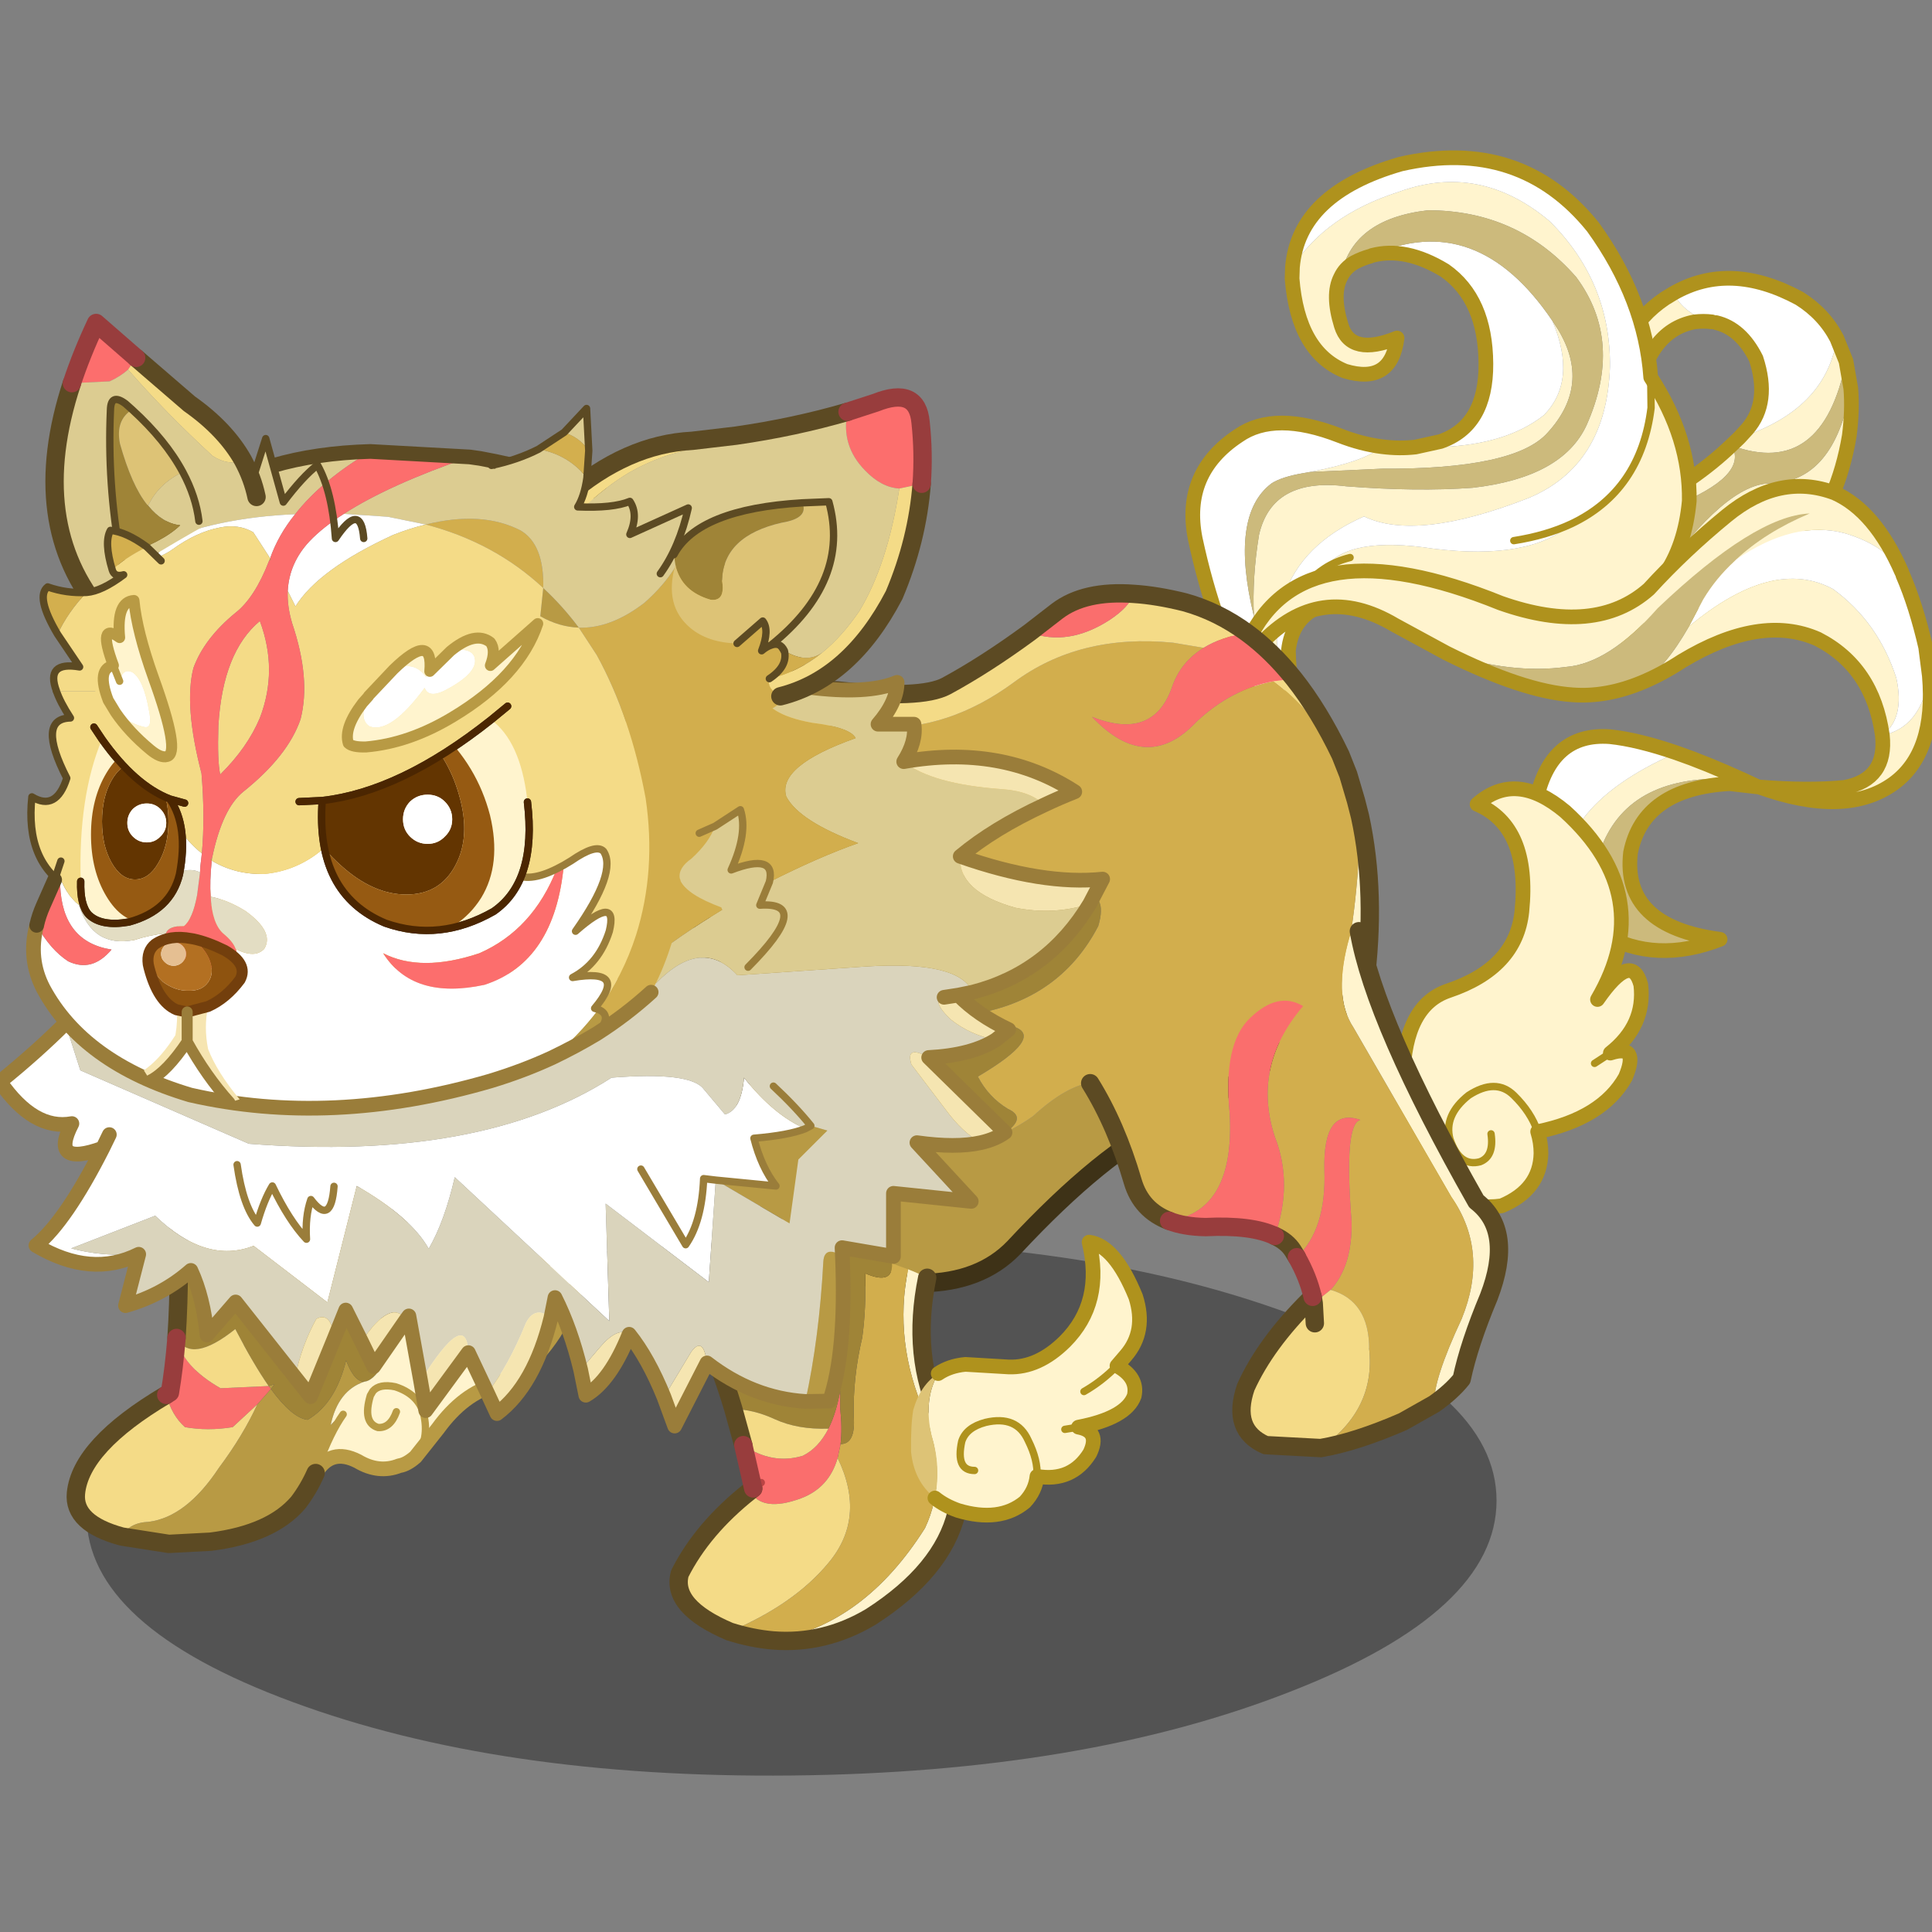 <svg xmlns:ffdec="https://www.free-decompiler.com/flash" xmlns:xlink="http://www.w3.org/1999/xlink" ffdec:objectType="frame" height="90" width="90" xmlns="http://www.w3.org/2000/svg"><rect width="100%" height="100%" fill="#808080" stroke="none"/><use ffdec:characterId="22" height="230.55" transform="matrix(.342 0 0 .342 -1.729 3.862)" width="269.75" xlink:href="#a"/><use ffdec:characterId="23" height="76.4" transform="scale(1.178)" width="76.4" xlink:href="#b"/><defs><g id="a" transform="translate(5.05 10.2)"><use ffdec:characterId="1" height="72.85" transform="translate(11.8 147.5)" width="192.05" xlink:href="#c"/><use ffdec:characterId="2" height="51" transform="translate(208.2 15.4)" width="45" xlink:href="#d"/><use ffdec:characterId="3" height="80.25" transform="translate(161.45 -1)" width="69.65" xlink:href="#e"/><use ffdec:characterId="4" height="65.25" transform="translate(169 43.75)" width="94.9" xlink:href="#f"/><use ffdec:characterId="5" height="96.45" transform="translate(87.55 58.1)" width="100.3" xlink:href="#g"/><use ffdec:characterId="6" height="58.9" transform="translate(190.05 84.95)" width="34.55" xlink:href="#h"/><use ffdec:characterId="7" height="73.15" transform="translate(147.25 104.1)" width="58.2" xlink:href="#i"/><use ffdec:characterId="8" height="52.85" transform="translate(9.1 137.2)" width="72.5" xlink:href="#j"/><use ffdec:characterId="9" height="53.8" transform="translate(91.2 149.45)" width="40.85" xlink:href="#k"/><use ffdec:characterId="10" height="39.2" transform="translate(124.1 146.7)" width="32.1" xlink:href="#l"/><use ffdec:characterId="11" height="103.3" transform="translate(-1 70.45)" width="152.2" xlink:href="#m"/><use ffdec:characterId="12" height="92.7" transform="translate(3.55 37.75)" width="107.45" xlink:href="#n"/><use ffdec:characterId="13" height="42.15" transform="translate(6.2 21.25)" width="30" xlink:href="#o"/><use ffdec:characterId="14" height="43.2" transform="translate(75.85 31.4)" width="51.05" xlink:href="#p"/><use ffdec:characterId="15" height="77.1" transform="translate(5.4 33.65)" width="101.9" xlink:href="#q"/><use ffdec:characterId="16" height="22.8" transform="translate(13.3 59.55)" width="60.7" xlink:href="#r"/><use ffdec:characterId="17" height="31.55" transform="translate(10.5 74.2)" width="62.1" xlink:href="#s"/><clipPath id="t" transform="translate(11 74.7)"><path d="M56.25 27.95q-7.35 4.2-14.75 1.6-9.55-4-8.6-16.7 10.65-1.2 23-11 3.95 2.9 4.9 10.7 1.45 11.2-4.55 15.4M1.1 28.4Q-.1 27.1 0 23.85-.35 12.3 2.9 4.5q4.45 6.3 9.25 8.15 2.55 3.75 1.3 10.25-1.2 4.95-6.9 6.5-3.75.65-5.45-1" fill="#f9ef7b" fill-rule="evenodd"/></clipPath><g clip-path="url(#t)"><use ffdec:characterId="19" height="32.6" transform="translate(12.4 73.85)" width="54.95" xlink:href="#u"/></g><use ffdec:characterId="20" height="31.55" transform="translate(10.5 74.2)" width="62.1" xlink:href="#v"/></g><g id="d"><path d="M18.75 2.05q1.5 2.9 5.25 3.9-1.15-.15-2.4 0-6.55 1.25-8 11.1-1.35 8.1-2.6-1.1-.15-8.65 6.6-13.2l1.15-.7m8.95 19.7Q39.55 17.9 41 8.2l1.25 3.1q-3.2 16-15.55 11.5 2.3 4.15-8 8.25-9.25 3.25-16.8 10.2 3.95-6.05 12.1-9.8 7.55-3.8 12.65-8.7l1.05-1M42.9 15q.25 2.95-.2 6.45-3 18-20.3 24.5-2.95 1.05-5.5 1.7-4.65.25-.4-6.4Q25.9 27.9 32 27.95 40.65 27.7 42.9 15" fill="#fff4ce" fill-rule="evenodd" transform="translate(1 1)"/><path d="M18.75 2.05q7.7-4.4 17.15.7 3.35 2.1 5.1 5.45-1.45 9.7-13.3 13.55l1.1-1.2q3.15-3.65 1.2-9.6-2.05-4.1-5.45-4.9l-.55-.1q-3.75-1-5.25-3.9" fill="#fff" fill-rule="evenodd" transform="translate(1 1)"/><path d="m42.25 11.3.65 3.7Q40.65 27.7 32 27.95q-6.1-.05-15.5 13.3-4.25 6.65.4 6.4Q3 51.35 0 44.85q.8-1.9 1.9-3.6 7.55-6.95 16.8-10.2 10.3-4.1 8-8.25 12.35 4.5 15.55-11.5" fill="#ccba7c" fill-rule="evenodd" transform="translate(1 1)"/><path d="M42 9.2q-1.75-3.35-5.1-5.45-9.45-5.1-17.15-.7l-1.15.7Q11.85 8.3 12 16.95q1.25 9.2 2.6 1.1 1.45-9.85 8-11.1 1.25-.15 2.4 0m.55.1q3.4.8 5.45 4.9 1.95 5.95-1.2 9.6l-1.1 1.2-1.05 1q-5.1 4.9-12.65 8.7-8.15 3.75-12.1 9.8-1.1 1.7-1.9 3.6 3 6.5 16.9 2.8 2.55-.65 5.5-1.7 17.3-6.5 20.3-24.5.45-3.5.2-6.45l-.65-3.7L42 9.2" fill="none" stroke="#af921d" stroke-linecap="round" stroke-linejoin="round" stroke-width="2"/></g><g id="e"><path d="M20.15 16.3q-1.2 2.35.1 6.55 1.3 4.25 7.6 1.7-.8 6.4-7.1 4.5-6.4-2.6-7.2-12.6l.05-1.55q4.6-7.1 14.45-10.25 11.05-4.05 20.6 4 8.3 8.25 8.2 19.8-.45 13.45-11.1 17.9-15.25 5.95-22.4 2.5-17.1 7.5-9.55 28.65l-2.9-2.05-2.55-13q-.25-5.3.7-11.1 1.8-7.85 11.9-6.6 9.6.75 17.2.2 12.2-1.4 15.5-8.5 5.1-11.45-1.4-20.2-7.95-9.1-20.2-9.1-10.45 1.2-11.9 9.15M62.4 29.9q5.4 8.3 5.25 16.85-1.15 12.35-11.6 16.3-10.85 3.6-20.5 0-4.15-1.55-9.3-2.6-12.25-1.6-13.2 6.65-.05-7.95 4.9-11.15 3.2-4.5 14.9-2.7 13.1 1.6 18.75-3.4 9.45-4.5 10.85-15.8l-.05-4.15M49 22.2l.75 1.15q4.6 7.55-1.4 14.1-4.45 5-22.6 4.9l-9.8.45q7.45-1.4 9.85-3.45 2.35.3 4.55.05l3.4-.75.05.75q9-.35 14.05-4.35 4.6-4.7 1.15-12.85M21.45 54.45q-2 .5-3.5 1.5 1.5-1 3.5-1.5" fill="#fff4ce" fill-rule="evenodd" transform="translate(1 1)"/><path d="m8.35 62.45 2.55 13-2.85-2Q3 64.2.35 51.85q-1.75-8.95 5.9-14 4.95-3.45 13.8 0Q23 39 25.8 39.35q-2.4 2.05-9.85 3.45l-.85.15q-2.95.5-4.35 1.4Q5 48.7 8.35 62.45M13.8 77.5q-7.55-21.15 9.55-28.65 7.15 3.45 22.4-2.5 10.65-4.45 11.1-17.9.1-11.55-8.2-19.8-9.55-8.05-20.6-4Q18.2 7.8 13.6 14.9 14.45 4.85 28.35.85q16.3-3.7 26.2 8.6 7.1 9.85 7.85 20.45l.05 4.15q-1.4 11.3-10.85 15.8-5.65 5-18.75 3.4-11.7-1.8-14.9 2.7-4.95 3.2-4.9 11.15.05 4.75 1.8 11.15l-1.05-.75m10.65-64.2Q38.65 6.9 49 22.2q3.45 8.15-1.15 12.85-5.05 4-14.05 4.35l-.05-.75q6.25-2.15 6.2-10.6-.05-8.8-5.6-12.7-5.35-3.25-9.9-2.05m19.3 38.85q4.45-.7 7.85-2.3-3.4 1.6-7.85 2.3" fill="#fff" fill-rule="evenodd" transform="translate(1 1)"/><path d="M20.15 16.3q1.45-7.95 11.9-9.15 12.25 0 20.2 9.1 6.5 8.75 1.4 20.2-3.3 7.1-15.5 8.5-7.6.55-17.2-.2-10.1-1.25-11.9 6.6-.95 5.8-.7 11.1Q5 48.7 10.75 44.35q1.4-.9 4.35-1.4l.85-.15 9.8-.45q18.15.1 22.6-4.9 6-6.55 1.4-14.1L49 22.2Q38.65 6.9 24.45 13.3l-.25.1q-1.1.3-2.15.85-1.3.75-1.9 2.05" fill="#ccba7c" fill-rule="evenodd" transform="translate(1 1)"/><path d="m14.6 15.9-.05 1.55q.8 10 7.2 12.6 6.3 1.9 7.1-4.5-6.3 2.55-7.6-1.7-1.3-4.2-.1-6.55.6-1.3 1.9-2.05 1.05-.55 2.15-.85M11.9 76.45l2.9 2.05 1.05.75q-1.75-6.4-1.8-11.15.95-8.25 13.2-6.65 5.15 1.05 9.3 2.6 9.65 3.6 20.5 0 10.45-3.95 11.6-16.3.15-8.55-5.25-16.85-.75-10.6-7.85-20.45-9.9-12.3-26.2-8.6-13.9 4-14.75 14.05m12.2 24.45q-2.8-.35-5.75-1.5-8.85-3.45-13.8 0-7.65 5.05-5.9 14Q4 65.2 9.05 74.45l2.85 2m22.85-36.8-3.4.75q-2.2.25-4.55-.05M25.45 14.3q4.55-1.2 9.9 2.05 5.55 3.9 5.6 12.7.05 8.45-6.2 10.6" fill="none" stroke="#af921d" stroke-linecap="round" stroke-linejoin="round" stroke-width="2"/><path d="M17.95 55.95q1.5-1 3.5-1.5m-8.4 12.65q-.05-7.95 4.9-11.15m33.65-6.1q-3.4 1.6-7.85 2.3M62.4 29.9l.05 4.15q-1.4 11.3-10.85 15.8" fill="none" stroke="#af921d" stroke-linecap="round" stroke-linejoin="round" transform="translate(1 1)"/></g><g id="f"><path d="m27 22.7-7-3.8Q9.8 12.85 1.7 21.5L0 21.1q7.55-16.05 34.4-5.2 12.9 4.55 20.2-1.9 4.8-5.25 10.6-10Q72.4-1.9 79.9.9q5.5 2.45 9.15 10.8-2.2-3.65-7.75-5.3-6.9-1.85-14.85 3.6 4-3.75 10.05-6.3-7.45.3-20.7 12.9-6.65 7.55-12.5 8-7.45 1-16.3-1.9m65.8 3.1q.9 10.5-4.9 14.7-6.55 4.7-18.3.45 6.8.55 11.7.05 5.75-1.1 5.1-7.1-1.3-9.25-8.8-13.1-7.8-3.45-18.5 3-2.75 1.8-5.4 2.9 3.15-2 6.35-7.6Q71.5 9.55 79.7 14q6.15 4.5 8.6 12.1 1.2 5.5-1.9 7.8 5.25-1 6.4-8.1M48.35 61l-2.25-1.5-2.95-2.8q-2.65-12.6 15.2-20.4 4.05 1.4 9 3.65-14.7-1.2-18.95 8.55-2.4 6.6-.05 12.5" fill="#fff4ce" fill-rule="evenodd" transform="translate(1 1)"/><path d="M66.45 10Q74.4 4.55 81.3 6.4q5.55 1.65 7.75 5.3l.15.4q1.8 4.15 3.1 9.8l.5 3.9q-1.15 7.1-6.4 8.1 3.1-2.3 1.9-7.8-2.45-7.6-8.6-12.1-8.2-4.45-19.65 5.1L62 15.4q1.7-2.85 4.25-5.2l.2-.2m-23.3 46.7q-5.25-6-3.95-13.7 1.95-9.5 10.1-8.9 3.8.4 9.05 2.2-17.85 7.8-15.2 20.4" fill="#fff" fill-rule="evenodd" transform="translate(1 1)"/><path d="M27 22.7q8.85 2.9 16.3 1.9 5.85-.45 12.5-8Q69.05 4 76.5 3.7 70.45 6.25 66.45 10l-.2.2Q63.7 12.55 62 15.4l-1.95 3.7q-3.2 5.6-6.35 7.6-4.9 2.05-9.5 1.7-6.7-.45-17.2-5.7m42.5 18.25-3.9-.45q-11.75.65-13.5 9.4-1.15 10.05 12.2 11.8-8.75 3.4-15.95-.7-2.35-5.9.05-12.5 4.25-9.75 18.95-8.55l2.15 1" fill="#ccba7c" fill-rule="evenodd" transform="translate(1 1)"/><path d="M90.05 12.7Q86.4 4.35 80.9 1.9 73.4-.9 66.2 5q-5.8 4.75-10.6 10-7.3 6.45-20.2 1.9Q8.55 6.05 1 22.1l1.7.4q8.1-8.65 18.3-2.6l7 3.8q10.5 5.25 17.2 5.7 4.6.35 9.5-1.7 2.65-1.1 5.4-2.9 10.7-6.45 18.5-3 7.5 3.85 8.8 13.1.65 6-5.1 7.1-4.9.5-11.7-.05h-.1l-3.9-.45q-11.75.65-13.5 9.4-1.15 10.05 12.2 11.8-8.75 3.4-15.95-.7l-2.25-1.5-2.95-2.8q-5.25-6-3.95-13.7 1.95-9.5 10.1-8.9 3.8.4 9.05 2.2 4.05 1.4 9 3.65l2.15 1M90.2 13.1q1.8 4.15 3.1 9.8l.5 3.9q.9 10.5-4.9 14.7-6.55 4.7-18.3.45" fill="none" stroke="#af921d" stroke-linecap="round" stroke-linejoin="round" stroke-width="2"/></g><g id="g"><path d="M70.6 71.8q-9.25 4.4-21.3 17.35-9.1 9.45-31.8.4l-4.75-19.8q22.5 9.55 35.5 3.65 1.9-.9 3.65-2.15 4.7-4.3 8.2-4.6 6.1-.6 10.5 5.15" fill="#b89a44" fill-rule="evenodd" transform="translate(1.25 1.2)"/><path d="M96.45 30.4q2.3 10.55.65 23.15l-2.8 2.55q-.55-1.95-.2-3.85 2.25-10.3 2.35-21.85" fill="#fff4ce" fill-rule="evenodd" transform="translate(1.25 1.2)"/><path d="m94.75 24.45.1.25 1.05 3.55.55 2.15q-.1 11.55-2.35 21.85-.35 1.9.2 3.85-7.35 6.15-21.3 14.65-1.15.45-2.4 1.05-4.4-5.75-10.5-5.15-3.5.3-8.2 4.6-1.75 1.25-3.65 2.15 2.8-2 .25-3.15-2.65-1.6-4.1-4.4 9.15-5.4 4.9-6.8-2.1-.45-4-2 10.6-2.3 15.5-11.7 1.35-4.55-2.3-4.4-10.15.4-19.8-4.1-13.1-7.15-8-18.55 9.7.4 18.6-6.15Q58.25 5.5 71 6.75l4.15.7q-3 1.85-4.2 5.05-2.5 7.7-11 4.35 7.45 7.9 14.25.65 4.75-4.45 10.5-5.5 5.05 3.75 8.8 10.2l1.25 2.25" fill="#d2ae4d" fill-rule="evenodd" transform="translate(1.25 1.2)"/><path d="m12.75 69.75-11.25-47q13.2-5.6 28.2-4.5l1 .05q-5.1 11.4 8 18.55 9.65 4.5 19.8 4.1 3.65-.15 2.3 4.4-4.9 9.4-15.5 11.7 1.9 1.55 4 2 4.25 1.4-4.9 6.8 1.45 2.8 4.1 4.4 2.55 1.15-.25 3.15-13 5.9-35.5-3.65" fill="#9f8437" fill-rule="evenodd" transform="translate(1.25 1.2)"/><path d="M51.45 5.35q5.25 1.95 10.9-1.7Q65 1.9 65.65.1q3.15.2 6.95 1.15 4.5 1.25 8.45 4.15-3.55.6-5.9 2.05L71 6.75q-12.75-1.25-21.7 5.4-8.9 6.55-18.6 6.15l-1-.05q-15-1.1-28.2 4.5L0 16.55q12.8-4.15 25.3-3.3 11.35 1.25 14.8-.6 5.35-2.9 11.35-7.3m36 6.3Q90.9 16 93.8 22.05l.95 2.4-1.25-2.25q-3.75-6.45-8.8-10.2l2.75-.35" fill="#f4db87" fill-rule="evenodd" transform="translate(1.25 1.2)"/><path d="m51.45 5.35 3.75-2.9Q58.95-.4 65.65.1q-.65 1.8-3.3 3.55-5.65 3.65-10.9 1.7m29.6.05q3.4 2.5 6.4 6.25L84.7 12q-5.75 1.05-10.5 5.5-6.8 7.25-14.25-.65 8.5 3.35 11-4.35 1.2-3.2 4.2-5.05Q77.5 6 81.05 5.4" fill="#fa6e6d" fill-rule="evenodd" transform="translate(1.25 1.2)"/><path d="M66.9 1.3Q60.2.8 56.45 3.65l-3.75 2.9q-6 4.4-11.35 7.3-3.45 1.85-14.8.6-12.5-.85-25.3 3.3l1.5 6.2M66.9 1.3q3.15.2 6.95 1.15 4.5 1.25 8.45 4.15 3.4 2.5 6.4 6.25 3.45 4.35 6.35 10.4l.95 2.4.1.25 1.05 3.55.55 2.15q2.3 10.55.65 23.15l-2.8 2.55" fill="none" stroke="#5c4a23" stroke-linecap="round" stroke-linejoin="round" stroke-width="2.5"/><path d="M95.55 57.3q-7.35 6.15-21.3 14.65-1.15.45-2.4 1.05-9.25 4.4-21.3 17.35-9.1 9.45-31.8.4L14 70.95l-11.25-47" fill="none" stroke="#3e3217" stroke-linecap="round" stroke-linejoin="round" stroke-width="2.5"/></g><g id="h"><path d="M.05 39.3q.25-9.8 6.2-11.8 9.2-3.1 10-10.8 1.15-11.5-6.1-14.6 5.25-4.65 12 1 12.65 11.5 4.4 25.6 4.65-6.7 5.9-2 .65 5.5-4.15 9.3 4-1.3 2.05 3.3-3.15 5.6-11.95 7.4.45 1.45.45 2.95-.1 4.95-5.35 7.15-1.75.25-3.3 0-1.75-6.05-5.85-9.4Q.6 44.95.05 39.3m26.1-1.9L28.3 36l-2.15 1.4m-7.75 9.3q-.9-2.65-3.25-4.95-2.45-2.4-6.15 0-3.4 2.7-2.55 5.95 1.3 3.85 4.1 3.1 1.95-.75 1.5-3.8.45 3.05-1.5 3.8-2.8.75-4.1-3.1Q5.6 44.45 9 41.75q3.7-2.4 6.15 0 2.35 2.3 3.25 4.95" fill="#fff4ce" fill-rule="evenodd" transform="translate(1 1)"/><path d="M10.2 56.8q-3.05-.55-5.45-3.25Q.9 48.95.05 41.7v-2.4q.55 5.65 4.3 8.1 4.1 3.35 5.85 9.4" fill="#ddc376" fill-rule="evenodd" transform="translate(1 1)"/><path d="M1.05 40.3q.25-9.8 6.2-11.8 9.2-3.1 10-10.8 1.15-11.5-6.1-14.6 5.25-4.65 12 1 12.65 11.5 4.4 25.6 4.65-6.7 5.9-2 .65 5.5-4.15 9.3 4-1.3 2.05 3.3-3.15 5.6-11.95 7.4.45 1.45.45 2.95-.1 4.95-5.35 7.15-1.75.25-3.3 0-3.05-.55-5.45-3.25-3.85-4.6-4.7-11.85v-2.4" fill="none" stroke="#af921d" stroke-linecap="round" stroke-linejoin="round" stroke-width="2"/><path d="M12.05 47q.45 3.05-1.5 3.8-2.8.75-4.1-3.1Q5.6 44.45 9 41.75q3.7-2.4 6.15 0 2.35 2.3 3.25 4.95M28.3 36l-2.15 1.4" fill="none" stroke="#af921d" stroke-linecap="round" stroke-linejoin="round" transform="translate(1 1)"/></g><g id="i"><path d="m29.9 69.6.4-.4.15.9-.55-.5" fill="#b89a44" fill-rule="evenodd" transform="translate(1.25 -18.15)"/><path d="M46.85 83.8q-.15-3.25 3.75-11.6 3.75-9.2-1.4-16.6L35.85 32.5q-2.85-4.3-.5-12.4l1.25-.7q2.15 12.4 16 36.8 5.15 4 1.7 13-2.7 6.45-3.7 11.2-1.4 1.75-3.75 3.4" fill="#fff4ce" fill-rule="evenodd" transform="translate(1.25 -18.15)"/><path d="M25.15 60.9q2.5-7.15 0-13.5Q22 37.8 29 29.6q-3.4-2.05-7.2 1.6-3.75 3.55-2.8 13 .75 13.35-8.25 14.65-3.8-1.45-4.95-5.35Q3.55 45.8 0 40.1l35.35-20q-2.35 8.1.5 12.4L49.2 55.6q5.15 7.4 1.4 16.6-3.9 8.35-3.75 11.6l-4.25 2.4q-6.45 2.8-11.2 3.6 7.5-5.25 6.6-13.5 0-6.55-5.25-8.05 3-3.3 2.85-9.35-1.05-13.3 1.2-13.8-5.1-1.75-4.9 6.8.3 8.1-3.75 11.9l-.55-.9q-.8-1.25-2.45-2" fill="#d2ae4d" fill-rule="evenodd" transform="translate(1.25 -18.15)"/><path d="M10.75 58.85q9-1.3 8.25-14.65-.95-9.45 2.8-13 3.8-3.65 7.2-1.6-7 8.2-3.85 17.8 2.5 6.35 0 13.5-3.15-1.5-9.45-1.2-2.9-.05-4.95-.85m17.4 4.95Q32.2 60 31.9 51.9q-.2-8.55 4.9-6.8-2.25.5-1.2 13.8.15 6.05-2.85 9.35l-2.3 1.85-.15-.9q-.6-2.65-2.15-5.4" fill="#fa6e6d" fill-rule="evenodd" transform="translate(1.25 -18.15)"/><path d="M32.75 68.25Q38 69.75 38 76.3q.9 8.25-6.6 13.5l-7.5-.4q-4.7-2.05-2.7-7.9 2.7-5.95 8.7-11.9l.55.5.15 2.7-.15-2.7 2.3-1.85" fill="#f4db87" fill-rule="evenodd" transform="translate(1.25 -18.15)"/><path d="M26.4 42.75q1.65.75 2.45 2l.55.9m3.25 26q4.75-.8 11.2-3.6l4.25-2.4q2.35-1.65 3.75-3.4 1-4.75 3.7-11.2 3.45-9-1.7-13-13.85-24.4-16-36.8m-36.6 20.7q3.55 5.7 5.8 13.4Q8.2 39.25 12 40.7m19.55 10.35-.4.4q-6 5.95-8.7 11.9-2 5.85 2.7 7.9l7.5.4m-.95-19.7-.15-.9m.3 3.6-.15-2.7" fill="none" stroke="#5c4a23" stroke-linecap="round" stroke-linejoin="round" stroke-width="2.5"/><path d="M12 40.7q2.05.8 4.95.85 6.3-.3 9.45 1.2m5.15 8.3q-.6-2.65-2.15-5.4" fill="none" stroke="#983d3d" stroke-linecap="round" stroke-linejoin="round" stroke-width="2.5"/></g><g id="j"><path d="M39.3 28.25q-3.6 1.2-4.6 5.9.8-.85 1.7-1.45-1.75 2.45-3.35 6.85l-.4 1.15q-.95 2.15-2.35 4-3.65 4.3-11.95 5.35l-5.7.3-6.4-1q1-1.9 3.65-2 5.15-.65 9.6-7.4 3.25-4.35 5.2-8.6l1.85-2.1-.3-.4.8-.25-.5.65q2.9 3.95 5 4.2 3.8-2.2 5.25-8.1 1.1 2.95 2.5 2.9M13.7 22.3v-.05.05" fill="#b89a44" fill-rule="evenodd" transform="translate(1.25 1.25)"/><path d="m26.55 29.25-1.85 2.1-3.35 3.1q-3.4.55-6.5 0-1.8-1.6-2.55-4.4l.5-.3q.55-3.2.9-7.45.8 3.9 6 6.85l6.55-.3.3.4" fill="#fa6e6d" fill-rule="evenodd" transform="translate(1.25 1.25)"/><path d="M46.5 16.6 41.8 26q-1.35 2.15-2.5 2.25-1.4.05-2.5-2.9-1.45 5.9-5.25 8.1-2.1-.25-5-4.2l.5-.65-.8.25Q24.2 25.9 21.7 21.1q-6 4.8-8 1.2v-.05q.6-8.9.1-22.25l31.15.8-3 17.65q1.75-1.85 4.55-1.85m-5.95 3.8q.6-1.15 1.4-1.95-.8.8-1.4 1.95" fill="#9f8437" fill-rule="evenodd" transform="translate(1.25 1.25)"/><path d="M24.7 31.35q-1.95 4.25-5.2 8.6-4.45 6.75-9.6 7.4-2.65.1-3.65 2-6.65-1.8-6.25-5.9.65-6.5 12.3-13.4.75 2.8 2.55 4.4 3.1.55 6.5 0l3.35-3.1m1.55-2.5-6.55.3q-5.2-2.95-6-6.85 2 3.6 8-1.2 2.5 4.8 4.55 7.75" fill="#f4db87" fill-rule="evenodd" transform="translate(1.25 1.25)"/><path d="M39.3 28.25q1.15-.1 2.5-2.25l4.7-9.4 2.25.2q16.2-.45 21.5-14.3-.5 9.95-3.15 15.5-3.65 7.95-9.95 10.7-4.4 1.2-7.85 5.95l-3.05 3.85q1.95-2.35 1.1-5.9-.75-2.65-3.85-3.65-2.15-.45-3.05.6l-.35.6q-1.1 3.7 1.05 4.35 1.7.1 2.5-2.15-.8 2.25-2.5 2.15-2.15-.65-1.05-4.35l.35-.6q.9-1.05 3.05-.6 3.1 1 3.85 3.65.85 3.55-1.1 5.9-1.2 1.05-2.2 1.2-2.8 1.1-5.65-.6-3.7-1.9-5.75 1.6l.4-1.15q1.6-4.4 3.35-6.85-.9.6-1.7 1.45 1-4.7 4.6-5.9" fill="#fff4ce" fill-rule="evenodd" transform="translate(1.25 1.25)"/><path d="M41.95 18.45q-.8.8-1.4 1.95m-7.9 20.3.4-1.15q1.6-4.4 3.35-6.85m9.85 5.8q1.95-2.35 1.1-5.9-.75-2.65-3.85-3.65-2.15-.45-3.05.6l-.35.6q-1.1 3.7 1.05 4.35 1.7.1 2.5-2.15" fill="none" stroke="#b89a44" stroke-linecap="round" stroke-linejoin="round" transform="translate(1.25 1.25)"/><path d="M47.75 17.85q-2.8 0-4.55 1.85m4.3 20.05 3.05-3.85q3.45-4.75 7.85-5.95 6.3-2.75 9.95-10.7Q71 13.7 71.5 3.75 66.2 17.6 50 18.05l-2.25-.2M33.9 41.95q2.05-3.5 5.75-1.6 2.85 1.7 5.65.6 1-.15 2.2-1.2" fill="none" stroke="#b89a44" stroke-linecap="round" stroke-linejoin="round" stroke-width="2"/><path d="m7.5 50.6 6.4 1 5.7-.3q8.3-1.05 11.95-5.35 1.4-1.85 2.35-4m-18.95-18.4v-.05q.6-8.9.1-22.25l31.15.8-3 17.65M13.55 31.3Q1.9 38.2 1.25 44.7q-.4 4.1 6.25 5.9" fill="none" stroke="#5c4a23" stroke-linecap="round" stroke-linejoin="round" stroke-width="2.5"/><path d="M14.95 23.55q-.35 4.25-.9 7.45l-.5.3" fill="none" stroke="#983d3d" stroke-linecap="round" stroke-linejoin="round" stroke-width="2.5"/></g><g id="k"><path d="M31.25 3.7q1.3.5 2.6 1.15-2.2 10.7 1.9 19.2 3.7 6.75 2.1 12.8-1.95 7.95-11.7 14.2-6.3 3.75-13.3 3.2 12.4-2.15 20.7-15.3 3.25-6.9 0-15.6-4.3-9.8-2.3-19.65" fill="#fff4ce" fill-rule="evenodd" transform="translate(1.25 -1.75)"/><path d="M22.05 27.5q2.05 0 1.8-3.7Q23.7 18.55 25 13q.55-3.95.4-8.75 3.8 1.65 3.65-1.35l2.2.8q-2 9.85 2.3 19.65 3.25 8.7 0 15.6-8.3 13.15-20.7 15.3-2.9-.25-5.9-1.2 8.75-3.7 13.4-9.3 5.25-6.2 1.3-14.35l.4-1.9" fill="#d2ae4d" fill-rule="evenodd" transform="translate(1.25 -1.75)"/><path d="M20.4 25.4q1.05-2.1 1.6-5.15v2.4q.3 2.7.05 4.85l-.4 1.9q-1.15 4.05-5 5.5-5.3 1.95-6.95-1l.45-.35 1.1-.8-1.1.8-1.35-5.9q3.95 2.7 8.1 1.45 2.15-1.05 3.5-3.7" fill="#fa6e6d" fill-rule="evenodd" transform="translate(1.25 -1.75)"/><path d="M20.4 25.4q-4.2.15-7.35-1.3-2.95-1.35-5.6-1.35-1.95-6.5-4.4-11.6Q14.8-1.6 29.05 2.9q.15 3-3.65 1.35.15 4.8-.4 8.75-1.3 5.55-1.15 10.8.25 3.7-1.8 3.7.25-2.15-.05-4.85v-2.4q-.55 3.05-1.6 5.15" fill="#9f8437" fill-rule="evenodd" transform="translate(1.25 -1.75)"/><path d="M7.45 22.75q2.65 0 5.6 1.35 3.15 1.45 7.35 1.3-1.35 2.65-3.5 3.7-4.15 1.25-8.1-1.45l-1.35-4.9M9.7 33.9q1.65 2.95 6.95 1 3.85-1.45 5-5.5 3.95 8.15-1.3 14.35-4.65 5.6-13.4 9.3-8-3.4-6.8-7.9Q3.25 39 9.7 33.9" fill="#f4db87" fill-rule="evenodd" transform="translate(1.25 -1.75)"/><path d="M4.3 9.4Q6.75 14.5 8.7 21l1.35 4.9m1.35 5.9-.45.35Q4.5 37.25 1.4 43.4q-1.2 4.5 6.8 7.9 3 .95 5.9 1.2 7 .55 13.3-3.2 9.75-6.25 11.7-14.2 1.6-6.05-2.1-12.8-4.1-8.5-1.9-19.2" fill="none" stroke="#5c4a23" stroke-linecap="round" stroke-linejoin="round" stroke-width="2.5"/><path d="m10.15 33.55 1.1-.8" fill="none" stroke="#b44" stroke-linecap="round" stroke-linejoin="round" transform="translate(1.25 -1.75)"/><path d="m10.05 25.9 1.35 5.9" fill="none" stroke="#983d3d" stroke-linecap="round" stroke-linejoin="round" stroke-width="2.5"/></g><g id="l"><path d="M3.7 17.9q1.55-1.05 3.7-1.25l5.9.35q4 .15 7.65-3.45 5.3-5.3 3.3-13.55 3.5.45 6.35 7.45 1.5 4.7-1.35 8l-1.2 1.4q2.9 1.6 2.35 4.1-1.1 3-7.6 4.25 3 .55 1.55 3.55-2.45 3.95-7.2 3.15-.2 1.95-1.65 3.5-3.45 2.85-9.1 1.15-1.85-.65-3.15-1.7.85-4.3-.45-8.45-1.15-5 .9-8.5m19.85 2.45q2.45-1.4 4.5-3.5-2.05 2.1-4.5 3.5m-6.4 11.55q.15-2.2-1.2-4.9-1.55-3.45-5.8-2.45-2.65.7-3.25 2.6-.85 3.95 1.75 3.95-2.6 0-1.75-3.95.6-1.9 3.25-2.6 4.25-1 5.8 2.45 1.35 2.7 1.2 4.9m3.8-6.4 1.85-.3-1.85.3" fill="#fff4ce" fill-rule="evenodd" transform="translate(0 1)"/><path d="M3.25 34.85Q.4 32.6 0 28.55q-.05-3.65.3-5.7 1-3.45 3.4-4.95-2.05 3.5-.9 8.5 1.3 4.15.45 8.45" fill="#ddc376" fill-rule="evenodd" transform="translate(0 1)"/><path d="M3.7 18.9q1.55-1.05 3.7-1.25l5.9.35q4 .15 7.65-3.45 5.3-5.3 3.3-13.55 3.5.45 6.35 7.45 1.5 4.7-1.35 8l-1.2 1.4q2.9 1.6 2.35 4.1-1.1 3-7.6 4.25 3 .55 1.55 3.55-2.45 3.95-7.2 3.15-.2 1.95-1.65 3.5-3.45 2.85-9.1 1.15-1.85-.65-3.15-1.7" fill="none" stroke="#af921d" stroke-linecap="round" stroke-linejoin="round" stroke-width="2"/><path d="m22.8 25.2-1.85.3m-12.3 5.6q-2.6 0-1.75-3.95.6-1.9 3.25-2.6 4.25-1 5.8 2.45 1.35 2.7 1.2 4.9m10.9-15.05q-2.05 2.1-4.5 3.5" fill="none" stroke="#af921d" stroke-linecap="round" stroke-linejoin="round" transform="translate(0 1)"/></g><g id="m"><path d="m109.7 60.8.75-.4 2.25.65-3.95 3.95-1.2 8.7-10.05-5.9 8.2.8q-2-2.55-3-6.5 4.75-.4 7-1.3m0 37.15q1.9-8.7 2.45-19.05.15-2.25 2.6-.75.55 13.1-1.75 19.75l-3.3.05" fill="#b89a44" fill-rule="evenodd" transform="translate(1 1)"/><path d="M45.5 68.65q-.4 5.45-3.15 1.8-.8 2.3-.6 5.4-2.4-2.55-4.65-7.25-1.15 1.9-2.05 5.05-1.95-2.3-2.75-7.95.8 5.65 2.75 7.95.9-3.15 2.05-5.05 2.25 4.7 4.65 7.25-.2-3.1.6-5.4 2.75 3.65 3.15-1.8M8.9 46.45l2.05 6.4 22.95 10q31.6 2.45 49.4-9Q94.05 53 95.85 55.4l2.9 3.45q2.2-.55 2.6-5 4.1 5.15 8.35 6.95-2.25.9-7 1.3 1 3.95 3 6.5l-8.2-.8-.95 13.9L82.5 71l.5 16-21.05-19.6q-1.4 6.05-3.55 9.75-2.4-4.3-9.8-8.55l-4 15.85-10.05-7.7q-6.5 2.55-13.4-4.1L9.7 77.1q4.2 1.15 9.2.8-6.5 3.25-14-1.2 4.05-3.3 9.1-13.25-7.3 2.65-4.2-3.35-5.2.95-9.8-5.7 5-4.05 8.9-7.95M87.3 66.3l6.1 10.3q2.2-3.15 2.45-9l1.65.2-1.65-.2q-.25 5.85-2.45 9l-6.1-10.3m-72.4-4.7-.9 1.85.9-1.85" fill="#fff" fill-rule="evenodd" transform="translate(1 1)"/><path d="m85.85 40.45 3.55.5q6.2-6.35 11.05-1.05L118 38.7q12.7-.8 14.5 3.5l-1.95.4-1.95.3q-1.9.35.95 3.05 2.65 2.1 6.1 2.75-3.3 2.1-9.15 2.4-3.2-1.8-2.35.95l4.7 6.2q2.25 3.05 4.75 4.45-3.35.75-8.7 0l7.4 8-10.6-1.1v8.6l-7-1.2.05 1.15q-2.45-1.5-2.6.75-.55 10.35-2.45 19.05-7.2-.45-13.4-5.25-.5-3.75-2.15-1.5l-3.7 6.15q-2.15-5.3-4.75-8.55-1.55-1.1-4.05 1.85l-2.55 3q-1.35-5.6-3.5-9.85l-.55 2.75q-2.15-1.7-3.4.7-2.35 5.8-5.25 9.55l-2.6-5.5q-.25-6.15-6.5 3.85l-1.6-8.85-.4.55q-2-3.05-6.05 2.95l-2.15-4.3-1.55 3.85q-.45-3.7-2.45-2.65-2 3.6-2.9 7.95L32.1 84.4l-3.9 4.5q-.5-5.15-2.2-8.8-3.8 3.35-8.9 4.8l1.8-7q-5 .35-9.2-.8l11.45-4.45q6.9 6.65 13.4 4.1l10.05 7.7 4-15.85q7.4 4.25 9.8 8.55 2.15-3.7 3.55-9.75L83 87l-.5-16 14.05 10.7.95-13.9 10.05 5.9 1.2-8.7 3.95-3.95-2.25-.65-.75.4q-4.25-1.8-8.35-6.95-.4 4.45-2.6 5l-2.9-3.45q-1.8-2.4-12.55-1.55-17.8 11.45-49.4 9l-22.95-10-2.05-6.4q4.7-4.75 7.8-9.25l69.15 3.25M105.35 55q3.05 2.85 5.1 5.4-2.05-2.55-5.1-5.4" fill="#dad4bc" fill-rule="evenodd" transform="translate(1 1)"/><path d="m103.65 1.2 6.4-.55q8.1 1.05 12.15-.65 0 2.7-2.6 5.7h4.9q.35 2.35-1.4 5.1 3.8 3.05 13.35 3.75 3.9.25 5.8 2.15-6.9 3.2-11.45 7-.35 4.8 7.5 7 5.3 1.05 10.15-.55-5.65 9.4-15.95 12.05-1.8-4.3-14.5-3.5l-17.55 1.2q-4.85-5.3-11.05 1.05l-3.55-.5q.85-1.6 5.7-5 4.8-3.45 13.25-8.25 6.7-3.4 12.1-5.3-8.05-3-9.8-6.35-1.25-4.15 9.45-7.95-.7-1.45-5.95-2.1-6.35-1.15-6.95-4.3" fill="#dccc91" fill-rule="evenodd" transform="translate(1 1)"/><path d="M148.45 30.15q-4.85 1.6-10.15.55-7.85-2.2-7.5-7 11.25 3.95 19.4 3.1l-1.75 3.35m-6.2-13.45q-1.9-1.9-5.8-2.15-9.55-.7-13.35-3.75 13.35-2.35 23.3 4.1-2.15.85-4.15 1.8M40.2 94.65q.9-4.35 2.9-7.95 2-1.05 2.45 2.65L42.3 97.3l-2.1-2.65m9.05-4.85q4.05-6 6.05-2.95l-4.4 6.35-1.65-3.4m8.05 5.35q6.25-10 6.5-3.85L58 99.2l-.7-4.05m9.1 1.65q2.9-3.75 5.25-9.55 1.25-2.4 3.4-.7-2.25 9.2-7.35 13.05l-1.3-2.8m12.7-3.15 2.55-3q2.5-2.95 4.05-1.85-2.55 6.35-5.9 8.3l-.7-3.45m11.35 3.7 3.7-6.15q1.65-2.25 2.15 1.5l-4.4 8.6-1.45-3.95M133.6 62.7q-2.5-1.4-4.75-4.45l-4.7-6.2q-.85-2.75 2.35-.95l10.4 10.2q-1.3.95-3.3 1.4m2.05-14q-3.45-.65-6.1-2.75-2.85-2.7-.95-3.05l1.95-.3q2.7 2.75 6.85 4.7l-1.75 1.4" fill="#f5e5b1" fill-rule="evenodd" transform="translate(1 1)"/><path d="M103.65 1.2q.6 3.15 6.95 4.3 5.25.65 5.95 2.1-10.7 3.8-9.45 7.95 1.75 3.35 9.8 6.35-5.4 1.9-12.1 5.3-8.45 4.8-13.25 8.25-4.85 3.4-5.7 5L16.7 37.2q44.25-31.55 86.95-36" fill="#d2ae4d" fill-rule="evenodd" transform="translate(1 1)"/><path d="M32.3 65.7q.8 5.65 2.75 7.95.9-3.15 2.05-5.05 2.25 4.7 4.65 7.25-.2-3.1.6-5.4 2.75 3.65 3.15-1.8m64.2-7.85.75-.4q-2.05-2.55-5.1-5.4M97.5 67.8l-1.65-.2q-.25 5.85-2.45 9l-6.1-10.3m10.2 1.5 8.2.8q-2-2.55-3-6.5 4.75-.4 7-1.3" fill="none" stroke="#9a7d3a" stroke-linecap="round" stroke-linejoin="round" transform="translate(1 1)"/><path d="M124.1 11.8q1.75-2.75 1.4-5.1h-4.9q2.6-3 2.6-5.7-4.05 1.7-12.15.65l-6.4.55q-42.7 4.45-86.95 36-3.1 4.5-7.8 9.25Q6 51.35 1 55.4q4.6 6.65 9.8 5.7-3.1 6 4.2 3.35l.9-1.85m117.6-19.4q10.3-2.65 15.95-12.05l1.75-3.35q-8.15.85-19.4-3.1 4.55-3.8 11.45-7 2-.95 4.15-1.8-9.95-6.45-23.3-4.1M15 64.45Q9.95 74.4 5.9 77.7q7.5 4.45 14 1.2l-1.8 7q5.1-1.45 8.9-4.8 1.7 3.65 2.2 8.8l3.9-4.5 8.1 10.25 2.1 2.65 3.25-7.95 1.55-3.85 2.15 4.3 1.65 3.4 4.4-6.35.4-.55 1.6 8.85.7 4.05 5.8-7.9 2.6 5.5 1.3 2.8q5.1-3.85 7.35-13.05l.55-2.75q2.15 4.25 3.5 9.85l.7 3.45q3.35-1.95 5.9-8.3 2.6 3.25 4.75 8.55l1.45 3.95 4.4-8.6q6.2 4.8 13.4 5.25l3.3-.05q2.3-6.65 1.75-19.75L115.7 78l7 1.2v-8.6l10.6 1.1-7.4-8q5.35.75 8.7 0 2-.45 3.3-1.4l-10.4-10.2q5.85-.3 9.15-2.4l1.75-1.4q-4.15-1.95-6.85-4.7l1.95-.4m-3.9.7 1.95-.3" fill="none" stroke="#9a7d3a" stroke-linecap="round" stroke-linejoin="round" stroke-width="2"/></g><g id="n"><path d="M3.5 50.15h8.4L5.25 77Q-.8 73.45.15 64.55q3.3 2 4.75-2.55-4.15-8.1.5-8.2-1.4-2.15-1.9-3.65" fill="#f4db87" fill-rule="evenodd" transform="translate(.65 -15.25)"/><path d="M3.5 50.15q.5 1.5 1.9 3.65-4.65.1-.5 8.2-1.45 4.55-4.75 2.55-.95 8.9 5.1 12.45l6.65-26.85" fill="none" stroke="#5c4a23" stroke-linecap="round" stroke-linejoin="round" transform="translate(.65 -15.25)"/><path d="m32.6 32.05.1.2-.25.15.15-.35m-7.95 41.2-.15-.1.2-.3-.05.4M77.1 96.8q-2.9 1.75-6.15 3.3 3.65-3 6.35-6.6 2.05.85-.2 3.3m-2.45-55.3q-2.7-.1-5.25-1.55l.4-3.85q2.6 2.4 4.85 5.4" fill="#b89a44" fill-rule="evenodd" transform="translate(.65 -15.25)"/><path d="M89.4 29.8q10.45 7.55 16.4 19.55l-15.6 10.3q.15 20.95-5.7 31.5-3.4 3.1-7.4 5.65 2.25-2.45.2-3.3 3.35-4.55 5.15-10.15 2.75-8.75 1.3-18.6-2.05-11.1-6.65-19.5l-2.45-3.75q4.35.15 8.95-3.4 4.35-3.85 5.8-8.3m-19.6 6.3q-6.65-6.2-16-8.65 7.65-1.9 12.9.8 3.25 1.9 3.1 7.85" fill="#d2ae4d" fill-rule="evenodd" transform="translate(.65 -15.25)"/><path d="M46.25 17.5q-6.6 3.9-10.25 8.55-10.75.45-18.95 4 2.45-3.2 5.45-5.6 9.05-6.55 23.75-6.95m-3.6 8.5q6.1-3.95 17.15-7.75l1.4.2Q77.95 21.5 89.4 29.8q-1.45 4.45-5.8 8.3-4.6 3.55-8.95 3.4-2.25-3-4.85-5.4.15-5.95-3.1-7.85-5.25-2.7-12.9-.8l-5.15-1.05-6-.4" fill="#dccc91" fill-rule="evenodd" transform="translate(.65 -15.25)"/><path d="M36 26.05q-2.3 2.85-3.4 6l-2.3-3.55q-2-1.15-4.5-.65-3.2.6-6.45 2.95-2.05 1.45-3.75 1.3l1.45-2.05q8.2-3.55 18.95-4m-12.7 46.2-.2 1.7-.05.9q-1.6-.9-4.55.65 1.4-2.9 1.2-7.25 1.65 2.45 3.6 4m-5 10.9v.25q-.35 1.85 1.5 3 2.35 1.25 4.85 1.5 2.65.15 3.2-1.25.3-.65.1-1.35 2.6 1.3 3.85-.05 1.4-2.3-2.55-5.15-2.4-1.5-4.75-1.95-.15-2.1.15-4.9 3.2 1.9 7.15 1.8 7.85-.7 12.8-9.4 11.6 2.65 21.1 9.3 2.05 1.35 5.95-.6-3.25 8.3-10.55 11.5-7.95 2.65-13.1 0 4.05 6.4 13.8 4.3 9.55-3.1 10.8-16.3l1-.6q3.4-2.35 4.4-1.3 1.9 2.8-3.8 10.9 5.85-5.15 4.6 0-1.4 4.4-5 6.3 7.65-1.3 3 4.2l.5.15q-2.7 3.6-6.35 6.6-3.9 1.8-8.35 3.15-21.65 6.3-40.9 1.9-14.55-4.35-20-14.5-2.1-4.05-.9-8.6 1.9 3.35 4.3 4.9 3.25 1.55 5.9-1.6-6.7-1.05-7-8.75l-.05-1.2Q4.5 76.9 5.3 78l.75.85.5.4q1.85 5.9 7.55 4.8 2.15-.7 4.2-.9M35 36.5q.2-3.8 2.95-6.75 1.8-1.9 4.7-3.75l6 .4 5.15 1.05q-2.1.5-4.4 1.4-10.15 4.65-13.35 9.75L35 36.5" fill="#fff" fill-rule="evenodd" transform="translate(.65 -15.25)"/><path d="M32.45 32.4q-1.95 5.05-4.6 7.1-4.25 3.5-5.7 7.5-1.3 5.1 1.1 14.35.5 5.9.05 10.9-1.95-1.55-3.6-4 .2 4.35-1.2 7.25-1.4 2.8-4.3 4.25-4.9 1.55-7.65-.5l-.5-.4L5.3 78q-.8-1.1-1.35-2.6 0-1 .15-2.1l1.2-5.35 2.8-13.6Q9.95 40.7 15.6 32.1q1.7.15 3.75-1.3 3.25-2.35 6.45-2.95 2.5-.5 4.5.65l2.3 3.55-.15.35M24.7 72.85q1.4-6.75 4.3-9.05 6.05-4.85 7.75-9.85 1.4-5.5-1.15-13.05-.7-2.35-.6-4.4l1.05 2.1q3.2-5.1 13.35-9.75 2.3-.9 4.4-1.4 9.35 2.45 16 8.65l-.4 3.85q2.55 1.45 5.25 1.55l2.45 3.75q4.6 8.4 6.65 19.5 1.45 9.85-1.3 18.6-1.8 5.6-5.15 10.15l-.5-.15q4.65-5.5-3-4.2 3.6-1.9 5-6.3 1.25-5.15-4.6 0 5.7-8.1 3.8-10.9-1-1.05-4.4 1.3l-1 .6-.95.5q-3.9 1.95-5.95.6-9.5-6.65-21.1-9.3-4.95 8.7-12.8 9.4-3.95.1-7.15-1.8l.05-.4m1.1-11.35q-.4-1.8-.25-6.65.6-10.05 5.65-14.25 2.5 6.7 0 13.2-1.7 4.05-5.4 7.7" fill="#f4db87" fill-rule="evenodd" transform="translate(.65 -15.25)"/><path d="m46.25 17.5 13.55.75Q48.75 22.05 42.65 26q-2.9 1.85-4.7 3.75Q35.2 32.7 35 36.5q-.1 2.05.6 4.4 2.55 7.55 1.15 13.05-1.7 5-7.75 9.85-2.9 2.3-4.3 9.05l-.2.3.15.1q-.3 2.8-.15 4.9.2 3.65 1.7 5 1.35 1.1 1.7 2.1l.05.05q.2.7-.1 1.35-.55 1.4-3.2 1.25-2.5-.25-4.85-1.5-1.85-1.15-1.5-3v-.25h.1q.35-1.05 2.45-1 1.2-.95 1.8-4.2l.4-3.1.05-.9.2-1.7q.45-5-.05-10.9-2.4-9.25-1.1-14.35 1.45-4 5.7-7.5 2.65-2.05 4.6-7.1l.25-.15-.1-.2q1.1-3.15 3.4-6 3.65-4.65 10.25-8.55M.8 82.05q.3-1.35.9-2.7l1.55-3.5.85-2.55q-.15 1.1-.15 2.1L4 76.6q.3 7.7 7 8.75-2.65 3.15-5.9 1.6-2.4-1.55-4.3-4.9m25-20.55q3.7-3.65 5.4-7.7 2.5-6.5 0-13.2-5.05 4.2-5.65 14.25-.15 4.85.25 6.65m45.85 12.85.95-.5q-1.25 13.2-10.8 16.3-9.75 2.1-13.8-4.3 5.15 2.65 13.1 0 7.3-3.2 10.55-11.5" fill="#fc6e6d" fill-rule="evenodd" transform="translate(.65 -15.25)"/><path d="m23.05 74.85-.4 3.1q-.6 3.25-1.8 4.2-2.1-.05-2.45 1h-.1q-2.05.2-4.2.9-5.7 1.1-7.55-4.8 2.75 2.05 7.65.5 2.9-1.45 4.3-4.25 2.95-1.55 4.55-.65m4.9 10.45-.05-.05q-.35-1-1.7-2.1-1.5-1.35-1.7-5 2.35.45 4.75 1.95 3.95 2.85 2.55 5.15-1.25 1.35-3.85.05" fill="#e3ddc3" fill-rule="evenodd" transform="translate(.65 -15.25)"/><path d="M77.3 93.5q2.05.85-.2 3.3m-4.5-22.95 1-.6q3.4-2.35 4.4-1.3 1.9 2.8-3.8 10.9 5.85-5.15 4.6 0-1.4 4.4-5 6.3 7.65-1.3 3 4.2l.5.15m-5.65-19.15.95-.5m-.95.5q-3.9 1.95-5.95.6" fill="none" stroke="#9a7d3a" stroke-linecap="round" stroke-linejoin="round" transform="translate(.65 -15.25)"/><path d="M85.15 75.9q-3.4 3.1-7.4 5.65-2.9 1.75-6.15 3.3-3.9 1.8-8.35 3.15-21.65 6.3-40.9 1.9-14.55-4.35-20-14.5-2.1-4.05-.9-8.6" fill="none" stroke="#9a7d3a" stroke-linecap="round" stroke-linejoin="round" stroke-width="2"/><path d="M60.45 3 46.9 2.25q-14.7.4-23.75 6.95-3 2.4-5.45 5.6l-1.45 2.05M60.45 3l1.4.2q16.75 3.05 28.2 11.35 10.45 7.55 16.4 19.55m-105 32.7q.3-1.35.9-2.7l1.55-3.5" fill="none" stroke="#5c4a23" stroke-linecap="round" stroke-linejoin="round" stroke-width="2"/><path d="m3.25 75.85.85-2.55" fill="none" stroke="#5c4a23" stroke-linecap="round" stroke-linejoin="round" transform="translate(.65 -15.25)"/><path d="m22.15 83.9-.05.1-.25-.15.3.05" fill="#b89a44" fill-rule="evenodd" transform="translate(.65 -15.25)"/><path d="m19.85 93.55 1.45.3 2.85-.75q-.6 2.8 0 5.8 1.25 3.2 4.3 6.85l-1.35.4q-3.2-3.55-5.8-8.25-2.75 4.1-5.05 5.25l-.85-1.35.4-.3q2-1.5 3.9-4.5.35-2.15.15-3.45m1.45 4.35v-4.05 4.05" fill="#f6e5b1" fill-rule="evenodd" transform="translate(.65 -15.25)"/><path d="m16.1 87.8 1.9 1.95q1.7 1.25 3.5 1.2 1.8.05 2.65-1.15.85-1.2.25-2.9-.6-1.65-2.3-2.9l.05-.1q1.9.4 4.25 1.55 3.25 1.85 2.1 4-1.9 2.55-4.35 3.65l-2.85.75-1.45-.3q-2.55-1.1-3.75-5.75" fill="#8e530f" fill-rule="evenodd" transform="translate(.65 -15.25)"/><path d="M22.1 84q1.7 1.25 2.3 2.9.6 1.7-.25 2.9t-2.65 1.15q-1.8.05-3.5-1.2l-1.9-1.95-.1-.45q-.25-1.8.95-2.75 1.95-1.3 4.9-.75l.25.15m-.95 1.95q0-.65-.5-1.15-.5-.45-1.2-.45t-1.2.45q-.5.5-.5 1.15 0 .65.5 1.1.5.5 1.2.5t1.2-.5q.5-.45.5-1.1" fill="#b37022" fill-rule="evenodd" transform="translate(.65 -15.25)"/><path d="M21.15 85.95q0 .65-.5 1.1-.5.5-1.2.5t-1.2-.5q-.5-.45-.5-1.1 0-.65.5-1.15.5-.45 1.2-.45t1.2.45q.5.5.5 1.15" fill="#e5bf92" fill-rule="evenodd" transform="translate(.65 -15.25)"/><path d="M16.75 72.55q1.2 4.65 3.75 5.75l1.45.3 2.85-.75q2.45-1.1 4.35-3.65 1.15-2.15-2.1-4-2.35-1.15-4.25-1.55l-.3-.05q-2.95-.55-4.9.75-1.2.95-.95 2.75l.1.45" fill="none" stroke="#733f0d" stroke-linecap="round" stroke-linejoin="round" stroke-width="1.5"/><path d="M27.75 90.9q-3.2-3.55-5.8-8.25-2.75 4.1-5.05 5.25m5.05-9.3v4.05" fill="none" stroke="#9a7d3a" stroke-linecap="round" stroke-linejoin="round" stroke-width="1.5"/><path d="m34.4 24.4-4.25-2.85 1.85-5.8 2.4 8.65" fill="#dccc91" fill-rule="evenodd" transform="translate(.65 -15.25)"/><path d="M34.4 24.4 32 15.75l-1.85 5.8m4.25 2.85q2.6-3.45 4.65-5.05 2 3.55 2.45 10 3.45-5.15 3.85 0" fill="none" stroke="#5c4a23" stroke-linecap="round" stroke-linejoin="round" transform="translate(.65 -15.25)"/></g><g id="o"><path d="m12.6 24.75.15.1v.05l-.15-.15" fill="#b89a44" fill-rule="evenodd" transform="translate(1.25 1.25)"/><path d="M11.1 4.75 10 6.35q-1 .9-2.5 1.6l-5.15.25q1.3-3.95 3.3-8.2l5.45 4.75" fill="#fc6e6d" fill-rule="evenodd" transform="translate(1.25 1.25)"/><path d="M10 6.35q5.05 5.8 11.5 11.75 2.15 1.4 4.15.6 1.3 2.4 1.85 5-13.1 7.1-18.1 10.6-2.55 2.7-2.85 5.35-10.5-12.3-4.2-31.45l5.15-.25q1.5-.7 2.5-1.6M8.95 31.8l.45 2.5-.45-2.5q5.8-1.95 8.15-4.25-2.4-.25-4.35-2.65v-.05q1.4-2.95 4.7-4.55-2.3-4.3-6.9-8.5l-.9-.8q-2-1.5-2.05.85-.45 10 1.35 19.95m10.7-4.8q-.4-3.35-2.2-6.7 1.8 3.35 2.2 6.7" fill="#dccc91" fill-rule="evenodd" transform="translate(1.25 1.25)"/><path d="M25.65 18.7q-2 .8-4.15-.6Q15.05 12.15 10 6.35l1.1-1.6L18.35 11q4.9 3.45 7.3 7.7" fill="#f4db87" fill-rule="evenodd" transform="translate(1.25 1.25)"/><path d="M8.95 31.8q-1.8-9.95-1.35-19.95.05-2.35 2.05-.85l.9.8q-2.3 1.45-1.65 4.65 1.6 5.7 3.7 8.3l.15.15q1.95 2.4 4.35 2.65-2.35 2.3-8.15 4.25" fill="#9f8437" fill-rule="evenodd" transform="translate(1.25 1.25)"/><path d="M10.55 11.8q4.6 4.2 6.9 8.5-3.3 1.6-4.7 4.55l-.15-.1q-2.1-2.6-3.7-8.3-.65-3.2 1.65-4.65" fill="#ddc376" fill-rule="evenodd" transform="translate(1.25 1.25)"/><path d="m9.4 34.3-.45-2.5q-1.8-9.95-1.35-19.95.05-2.35 2.05-.85l.9.8q4.6 4.2 6.9 8.5 1.8 3.35 2.2 6.7" fill="none" stroke="#5c4a23" stroke-linecap="round" stroke-linejoin="round" transform="translate(1.25 1.25)"/><path d="M26.9 19.95q-2.4-4.25-7.3-7.7L12.35 6M3.6 9.45Q-2.7 28.6 7.8 40.9m19.1-20.95q1.3 2.4 1.85 5" fill="none" stroke="#5c4a23" stroke-linecap="round" stroke-linejoin="round" stroke-width="2.5"/><path d="M3.6 9.45q1.3-3.95 3.3-8.2L12.35 6" fill="none" stroke="#983d3d" stroke-linecap="round" stroke-linejoin="round" stroke-width="2.5"/></g><g id="p"><path d="M45.4 12.4q-2.45-.15-4.65-2.45-3.35-3.4-2.4-8L42.2.7q5.65-2.25 6.1 2.7.45 4.2.15 8.35l-3.05.65" fill="#fc6e6d" fill-rule="evenodd" transform="translate(1.25 1.25)"/><path d="M38.35 1.95q-.95 4.6 2.4 8 2.2 2.3 4.65 2.45-1.6 10.35-5.45 16.7-2.35 3.45-5.05 5.65-2.15 1.55-5.15-.25-.6-1.25-1.85-.75Q38.8 25 35.8 14.2l-3.6.15Q18 15.2 14.7 21.4l.2 1.4L2.4 15q3.05-2.9 6.25-4.8 4.55-2.6 9.5-3.3 3.3-.4 5-1.7 8-1.15 15.2-3.25" fill="#dccc91" fill-rule="evenodd" transform="translate(1.25 1.25)"/><path d="m45.4 12.4 3.05-.65q-.6 7.7-3.75 15.15-5.95 11.4-15.5 13.8l-.8-.55q-1-.85-.7-1.85 3.85-.85 7.2-3.55 2.7-2.2 5.05-5.65 3.85-6.35 5.45-16.7M23.15 5.2q-1.7 1.3-5 1.7-4.95.7-9.5 3.3-3.2 1.9-6.25 4.8L0 13.5q8.25-7.15 17.2-7.6l5.95-.7" fill="#f4db87" fill-rule="evenodd" transform="translate(1.25 1.25)"/><path d="m14.9 22.8-.2-1.4q3.3-6.2 17.5-7.05.9 2.1-2.8 2.7-7.95 1.8-8.15 7.85.5 2.9-1.55 2.65-4-1.15-4.8-4.75" fill="#9f8437" fill-rule="evenodd" transform="translate(1.25 1.25)"/><path d="m32.2 14.35 3.6-.15q3 10.8-7.9 19.55-.6.2-1.25.75 1.1-2.85.15-4.05l-3.5 3.05q-3.95-.1-6.35-2.1-3.65-3.05-2.05-8.6.8 3.6 4.8 4.75 2.05.25 1.55-2.65.2-6.05 8.15-7.85 3.7-.6 2.8-2.7" fill="#ddc376" fill-rule="evenodd" transform="translate(1.25 1.25)"/><path d="M29.75 34.5q3 1.8 5.15.25-3.35 2.7-7.2 3.55 2.55-1.7 2.05-3.8" fill="#d2ae4d" fill-rule="evenodd" transform="translate(1.25 1.25)"/><path d="M14.7 21.4q3.3-6.2 17.5-7.05l3.6-.15q3 10.8-7.9 19.55 1.25-.5 1.85.75.5 2.1-2.05 3.8m.2-4.55q-.6.2-1.25.75 1.1-2.85.15-4.05l-3.5 3.05" fill="none" stroke="#5c4a23" stroke-linecap="round" stroke-linejoin="round" transform="translate(1.25 1.25)"/><path d="M39.6 3.2q-7.2 2.1-15.2 3.25l-5.95.7q-8.95.45-17.2 7.6M49.7 13q-.6 7.7-3.75 15.15-5.95 11.4-15.5 13.8" fill="none" stroke="#5c4a23" stroke-linecap="round" stroke-linejoin="round" stroke-width="2.5"/><path d="M49.7 13q.3-4.15-.15-8.35-.45-4.95-6.1-2.7L39.6 3.2" fill="none" stroke="#983d3d" stroke-linecap="round" stroke-linejoin="round" stroke-width="2.5"/></g><g id="q"><path d="m15.8 30.5 1.95 1.9-5.85 17.75H3.5q-1.55-4.1 3.15-3.3l-3-4.45Q5 39.45 7.6 36.7q2.05-.15 5.05-2.4-1.25.35-1.55-.65 1.55-1.55 4.7-3.15" fill="#f4db87" fill-rule="evenodd" transform="translate(-1.2 -11.15)"/><path d="M11.1 33.65q-1.15-3.8-.25-5.4 2.15.2 4.95 2.25-3.15 1.6-4.7 3.15M3.65 42.4Q.6 37.25 2.3 35.95q2.55.9 5.3.75-2.6 2.75-3.95 5.7" fill="#d3af4e" fill-rule="evenodd" transform="translate(-1.2 -11.15)"/><path d="M11.1 33.65q-1.15-3.8-.25-5.4 2.15.2 4.95 2.25l1.95 1.9M3.5 50.15q-1.55-4.1 3.15-3.3l-3-4.45Q.6 37.25 2.3 35.95q2.55.9 5.3.75 2.05-.15 5.05-2.4-1.25.35-1.55-.65" fill="none" stroke="#5c4a23" stroke-linecap="round" stroke-linejoin="round" transform="translate(-1.2 -11.15)"/><path d="M76 17.4q-1.15-1.75-3.35-2.5l3.05-3.25.3 5.75m-6.85-.2q4.05.7 6.6 3.9-.35 2.5-1.25 3.95 4.8.2 7.1-.75 1.2 1.8 0 4.5l7.95-3.6q-1.2 5.35-3.8 8.95-13.1-6.05-23-14.75 3.55-.75 6.4-2.2" fill="#dccc91" fill-rule="evenodd" transform="translate(-1.2 -11.15)"/><path d="M72.65 14.9q2.2.75 3.35 2.5l-.25 3.7q-2.55-3.2-6.6-3.9l3.5-2.3" fill="#d3af4e" fill-rule="evenodd" transform="translate(-1.2 -11.15)"/><path d="m76 17.4-.3-5.75-3.05 3.25-3.5 2.3q-2.85 1.45-6.4 2.2m13 1.7.25-3.7m-.25 3.7q-.35 2.5-1.25 3.95 4.8.2 7.1-.75 1.2 1.8 0 4.5l7.95-3.6q-1.2 5.35-3.8 8.95" fill="none" stroke="#5c4a23" stroke-linecap="round" stroke-linejoin="round" transform="translate(-1.2 -11.15)"/><path d="M88.4 75.65q-1-3.95 2.65-6.15l2.15-.95q-.8 2.2-3.2 4.4-1.85 1.3-1.6 2.7" fill="#d2ae4d" fill-rule="evenodd" transform="translate(-1.2 -11.15)"/><path d="M88.4 75.65q-.25-1.4 1.6-2.7 2.4-2.2 3.2-4.4l3.45-2.25q1.05 3.15-1.25 8.2 6.15-2.35 5.2 1.65l-1.3 3.15q7.3-.5-1.6 8.45l-3.65-8.15q-4.6-1.7-5.55-3.6v-.1l-.1-.25" fill="#dccc91" fill-rule="evenodd" transform="translate(-1.2 -11.15)"/><path d="m93.2 68.55-2.15.95m6.65 18.25q8.9-8.95 1.6-8.45l1.3-3.15q.95-4-5.2-1.65 2.3-5.05 1.25-8.2l-3.45 2.25" fill="none" stroke="#9a7d3a" stroke-linecap="round" stroke-linejoin="round" transform="translate(-1.2 -11.15)"/></g><g id="r"><path d="M4.5 8.85q-2.25-6.05.85-3.8Q4.9.15 7.3 0q.4 4.2 2.65 10.5 3.75 10.35 1.85 10.75-.85.25-2.25-.9-2.9-2.4-4.75-5.1 2.2 1.65 4 2 1.05.15.55-2.25-.75-4.3-2.3-5.25-1.3-.55-1.7 1.25L4.5 8.85" fill="#fff4ce" fill-rule="evenodd" transform="translate(-2.35 .75)"/><path d="M4.5 8.85 5.35 11q.4-1.8 1.7-1.25 1.55.95 2.3 5.25.5 2.4-.55 2.25-1.8-.35-4-2l-1-1.65q-1.65-4.3.7-4.75" fill="#fff" fill-rule="evenodd" transform="translate(-2.35 .75)"/><path d="M4.5 8.85 5.35 11" fill="none" stroke="#b89a44" stroke-linecap="round" stroke-linejoin="round" transform="translate(-2.35 .75)"/><path d="M2.45 16q1.85 2.7 4.75 5.1 1.4 1.15 2.25.9 1.9-.4-1.85-10.75Q5.35 4.95 4.95.75 2.55.9 3 5.8q-3.1-2.25-.85 3.8-2.35.45-.7 4.75l1 1.65z" fill="none" stroke="#b89a44" stroke-linecap="round" stroke-linejoin="round" stroke-width="1.5"/><path d="M50.4 6.9q3.4-2.8 5.45-1.2.8 1.1 0 3.15l6.45-5.7q-2.4 7.2-11.55 12.7-5.95 3.6-11.85 4.1-1.85.05-2.4-.5-.65-2.1 1.95-5.5l.8-.9q-1.45 3.1.15 4.1 2.85 1.05 7.5-5.25.6 1.65 3.4 0 4.1-2.3 3.35-4.3-.65-1.3-3.25-.7m-7.75 2.5q5.45-5.3 4.95.25l-.5.8Q45.5 8.1 42.65 9.4" fill="#fff4ce" fill-rule="evenodd" transform="translate(-2.35 .75)"/><path d="M39.25 13.05V13l3.4-3.6q2.85-1.3 4.45 1.05l.5-.8 2.8-2.75q2.6-.6 3.25.7.75 2-3.35 4.3-2.8 1.65-3.4 0-4.65 6.3-7.5 5.25-1.6-1-.15-4.1" fill="#fff" fill-rule="evenodd" transform="translate(-2.35 .75)"/><path d="M48.05 7.65q3.4-2.8 5.45-1.2.8 1.1 0 3.15l6.45-5.7q-2.4 7.2-11.55 12.7-5.95 3.6-11.85 4.1-1.85.05-2.4-.5-.65-2.1 1.95-5.5l.8-.9m0-.05 3.4-3.6q5.45-5.3 4.95.25l2.8-2.75" fill="none" stroke="#b89a44" stroke-linecap="round" stroke-linejoin="round" stroke-width="1.5"/></g><g id="s"><path d="M55.9 1.85q3.95 2.9 4.9 10.7l.05.5q1.3 10.8-4.6 14.9-7.35 4.2-14.75 1.6-9.55-4-8.6-16.7 10.65-1.2 23-11m-43.75 10.8q2.55 3.75 1.3 10.25-1.2 4.95-6.9 6.5-3.75.65-5.45-1-1.2-1.3-1.1-4.55Q-.35 12.3 2.9 4.5q4.45 6.3 9.25 8.15" fill="#fff4ce" fill-rule="evenodd" transform="translate(.5 .5)"/><path d="M55.9 1.85q-12.35 9.8-23 11-.95 12.7 8.6 16.7 7.4 2.6 14.75-1.6 5.9-4.1 4.6-14.9M55.9 1.85 58.15 0m-46 12.65q2.55 3.75 1.3 10.25-1.2 4.95-6.9 6.5-3.75.65-5.45-1-1.2-1.3-1.1-4.55M2.9 4.5 1.8 2.85M29.75 13l3.15-.15M2.9 4.5q4.45 6.3 9.25 8.15l2 .55" fill="none" stroke="#3e3217" stroke-linecap="round" stroke-linejoin="round" transform="translate(.5 .5)"/></g><g id="u" fill-rule="evenodd"><path d="m28.7 7.3.8-1.85Q32.3.15 37.9-.7l2-.15q2.9.9 5.7 3.45 4.4 3.95 5.95 9.55 1.6 5.55-.5 9.5-2.1 4-6.7 4-4.55 0-8.95-4-4.45-3.95-6.05-9.5-.7-2.6-.65-4.85m16.15 10.45q1 1 2.4 1t2.35-1q1-.95 1-2.35 0-1.4-1-2.4-.95-.95-2.35-.95-1.4 0-2.4.95-.95 1-.95 2.4t.95 2.35M7.4 7.8q1.9 0 3.2 2.3 1.35 2.3 1.35 5.6t-1.35 5.6q-1.3 2.3-3.2 2.3-1.9 0-3.2-2.3-1.3-2.3-1.3-5.6t1.3-5.6q1.3-2.3 3.2-2.3M9 13.25q-1.1 0-1.9.75-.75.8-.75 1.9 0 1.1.75 1.85.8.8 1.9.8 1.1 0 1.85-.8.8-.75.8-1.85t-.8-1.9q-.75-.75-1.85-.75" fill="#633501" transform="translate(-1.4 .85)"/><path d="M39.9-.85q4.55.1 8.9 4.1 5.2 4.85 6.95 11.6 1.6 6.65-1.2 11.25-2.9 4.6-8.5 5.5-5.6.85-10.8-3.3-5.1-4.1-6.75-10.8-1.4-5.55.2-10.2-.05 2.25.65 4.85 1.6 5.55 6.05 9.5 4.4 4 8.95 4 4.6 0 6.7-4 2.1-3.95.5-9.5Q50 6.55 45.6 2.6 42.8.05 39.9-.85M7.4 7.8q-1.9 0-3.2 2.3-1.3 2.3-1.3 5.6t1.3 5.6q1.3 2.3 3.2 2.3 1.9 0 3.2-2.3 1.35-2.3 1.35-5.6t-1.35-5.6Q9.3 7.8 7.4 7.8m1.15-2.2q2.95 0 5.05 3.5 2.1 3.5 2.1 8.4t-2.1 8.4q-2.1 3.5-5.05 3.5-2.95 0-5.05-3.5-2.1-3.5-2.1-8.4t2.1-8.4q2.1-3.5 5.05-3.5" fill="#965a12" transform="translate(-1.4 .85)"/><path d="M44.85 17.75q-.95-.95-.95-2.35 0-1.4.95-2.4 1-.95 2.4-.95t2.35.95q1 1 1 2.4t-1 2.35q-.95 1-2.35 1-1.4 0-2.4-1M9 13.25q1.1 0 1.85.75.8.8.8 1.9 0 1.1-.8 1.85-.75.8-1.85.8t-1.9-.8q-.75-.75-.75-1.85T7.1 14q.8-.75 1.9-.75" fill="#fff" transform="translate(-1.4 .85)"/></g><path d="M96 0q39.8-.4 67.9 9.95 28.15 10.4 28.15 25.45 0 15.1-28.15 26.05-28.1 11-67.9 11.4-39.75.4-67.9-10Q0 52.5 0 37.4q0-15.05 28.1-26.05Q56.25.4 96 0" fill-opacity=".349" fill-rule="evenodd" id="c"/><path d="M58.15 0 55.9 1.85q-12.35 9.8-23 11-.95 12.7 8.6 16.7 7.4 2.6 14.75-1.6 5.9-4.1 4.6-14.9m-46.7.15-2-.55q2.55 3.75 1.3 10.25-1.2 4.95-6.9 6.5-3.75.65-5.45-1-1.2-1.3-1.1-4.55m1.8-21L2.9 4.5q4.45 6.3 9.25 8.15m17.6.35 3.15-.15" fill="none" stroke="#4b2601" stroke-linecap="round" stroke-linejoin="round" transform="translate(.5 .5)" id="v"/><path d="M0 76.4V0h76.4v76.4H0" fill="#00212f" fill-opacity="0" fill-rule="evenodd" id="b"/></defs></svg>
